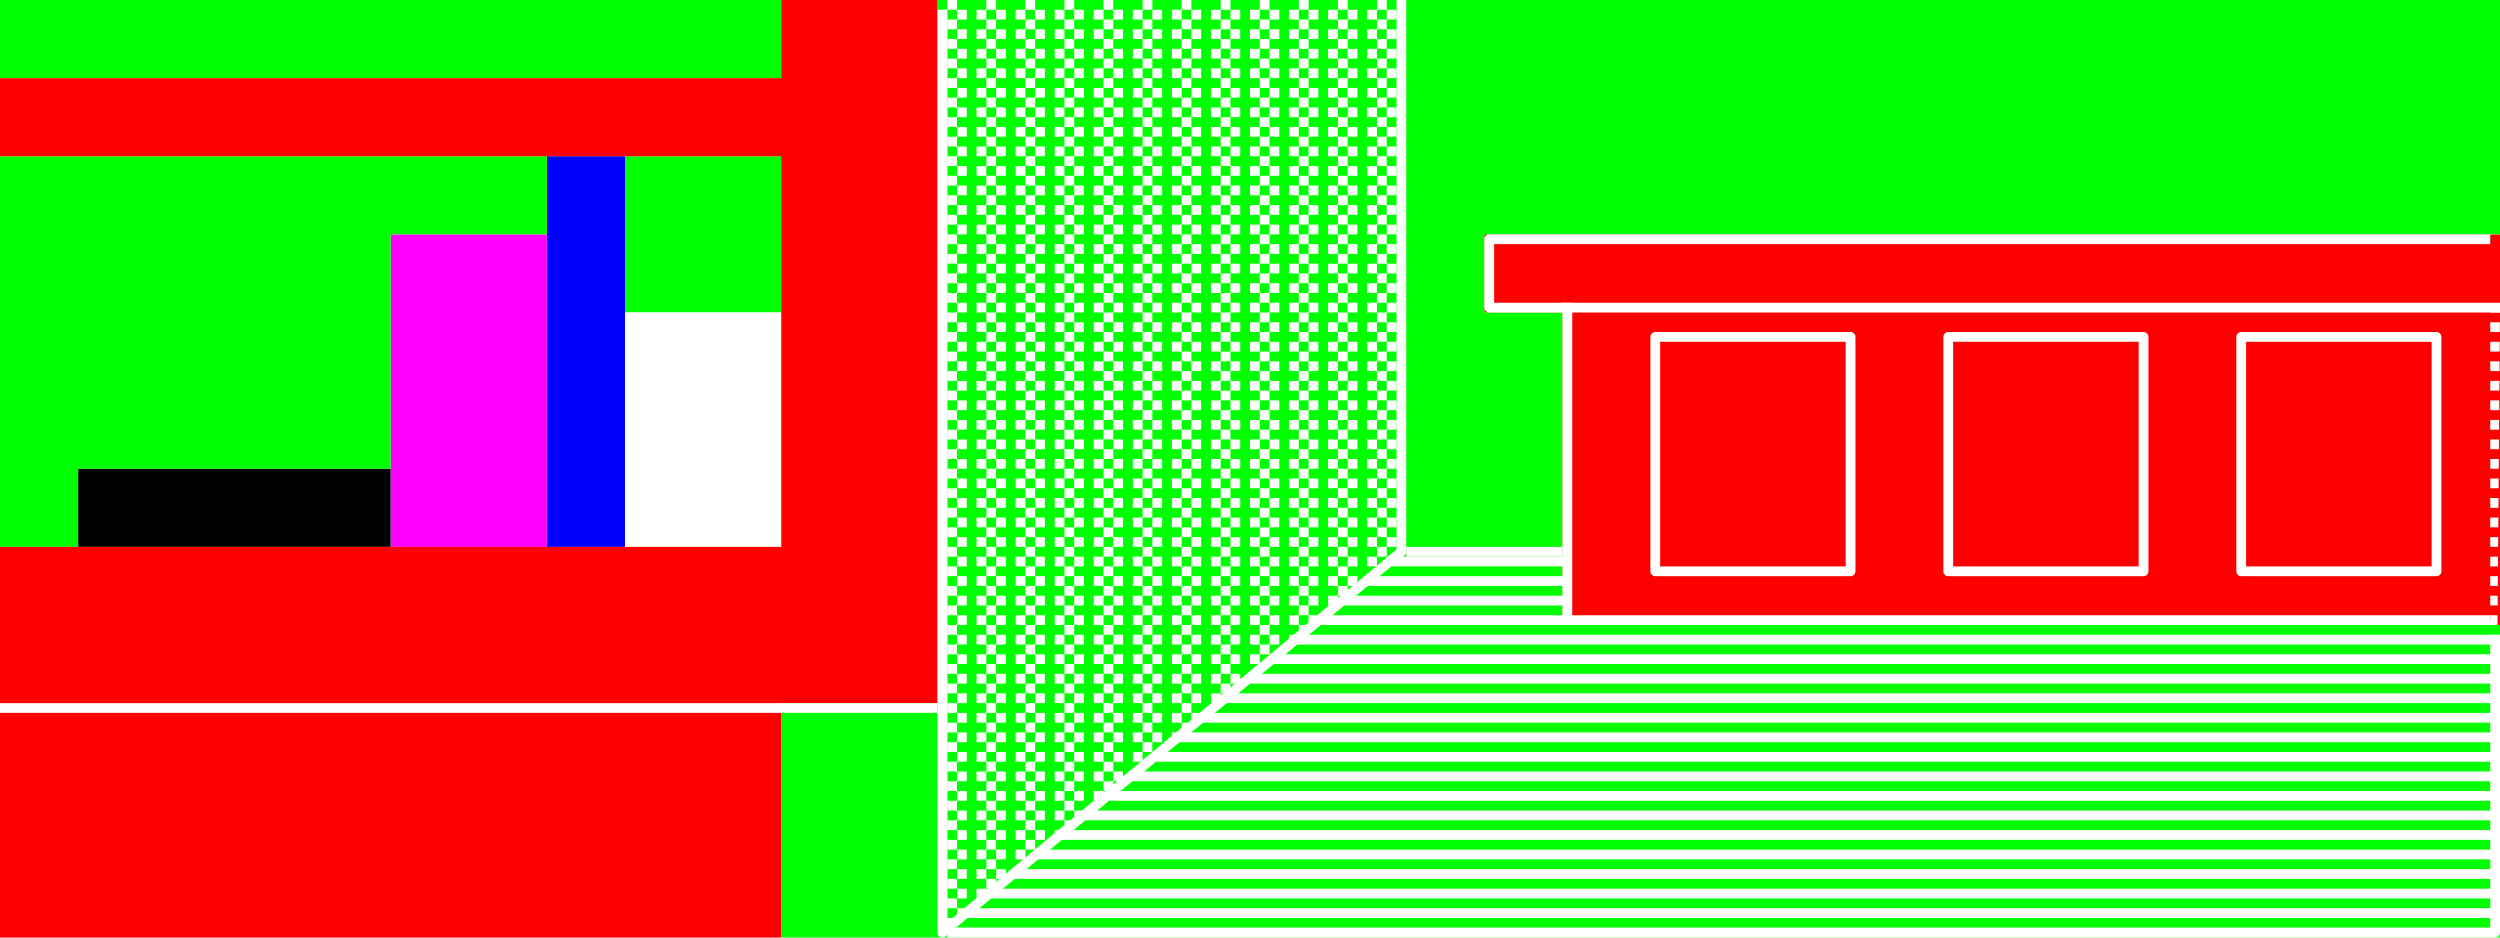 <?xml version="1.0" encoding="UTF-8" standalone="yes"?>
<!DOCTYPE svg PUBLIC "-//W3C//DTD SVG 1.0//EN" "http://www.w3.org/TR/2001/REC-SVG-20010904/DTD/svg10.dtd">
<svg viewBox="0 0 2560 960" style="fill-rule:evenodd;stroke-linecap:square;stroke-linejoin:round;stroke-width:10" height="100%" width="100%" xmlns="http://www.w3.org/2000/svg">
  <defs>
    <pattern id="fill-area-1" x="0" y="0" width="40" height="20" patternUnits="userSpaceOnUse">
      <rect fill="#ffffff" x="0" y="10" width="10" height="10" />
      <rect fill="#ffffff" x="10" y="0" width="10" height="10" />
      <rect fill="#ffffff" x="20" y="10" width="10" height="10" />
    </pattern>
    <pattern id="fill-area-2" x="0" y="0" width="40" height="20" patternUnits="userSpaceOnUse">
      <rect fill="#ffffff" x="0" y="10" width="40" height="10" />
    </pattern>
  </defs>
  <rect id="block-1" class="block" fill="#00ff00" x="0" y="0" width="800" height="80" />
  <rect id="block-2" class="block" fill="#00ff00" x="640" y="160" width="160" height="160" />
  <rect id="block-3" class="block" fill="#ffffff" x="640" y="320" width="160" height="240" />
  <rect id="block-4" class="block" fill="#0000ff" x="560" y="160" width="80" height="400" />
  <rect id="block-5" class="block" fill="#ff00ff" x="400" y="240" width="160" height="320" />
  <rect id="block-6" class="block" fill="#000000" x="80" y="480" width="320" height="80" />
  <path id="block-7" class="block" fill="#00ff00" d="M 0,560 h 80 v -80 h 320 v -240 h 160 v -80 h -560 v 400" />
  <path id="block-8" class="block" fill="#ff0000" d="M 1600,640 h 960 v -400 h -1040 v 80 h 80 v 320" />
  <path id="block-9" class="block" fill="#00ff00" d="M 800,960 h 1760 v -320 h -960 v -320 h -80 v -80 h 1040 v -240 h -1600 v 720 h -160 v 240" />
  <path id="block-10" class="block" fill="#ff0000" d="M 0,960 h 800 v -240 h 160 v -720 h -160 v 80 h -800 v 80 h 800 v 400 h -800 v 400" />
  <path id="area-1" class="area closed" fill="url(#fill-area-1)" stroke="none" d="M 965,10 v 945 l 470,-390 v -565 h -465 Z" />
  <path id="area-2" class="area closed" fill="url(#fill-area-2)" stroke="none" d="M 2550,635 h -945 v -70 h -170 l -470,390 h 1590 l 5,-640 h -10 Z" />
  <path id="line-3" class="line" fill="none" stroke="#ffffff" d="M 965,15 v 940 l 470,-390 v -560" />
  <path id="line-4" class="line" fill="none" stroke="#ffffff" d="M 1445,565 h 150" />
  <path id="line-5" class="line" fill="none" stroke="#ffffff" d="M 975,955 h 1580 v -300" />
  <path id="line-6" class="line" fill="none" stroke="#ffffff" d="M 955,725 h -950" />
  <path id="line-7" class="line" fill="none" stroke="#ffffff" d="M 2545,245 h -1020 v 70 h 1030" />
  <path id="line-8" class="line" fill="none" stroke="#ffffff" d="M 2545,635 h -940 v -320" />
  <path id="line-9" class="line closed" fill="none" stroke="#ffffff" d="M 1695,575 v -230 h 200 v 240 h -200 Z" />
  <path id="line-10" class="line closed" fill="none" stroke="#ffffff" d="M 1995,575 v -230 h 200 v 240 h -200 Z" />
  <path id="line-11" class="line closed" fill="none" stroke="#ffffff" d="M 2295,575 v -230 h 200 v 240 h -200 Z" />
</svg>

